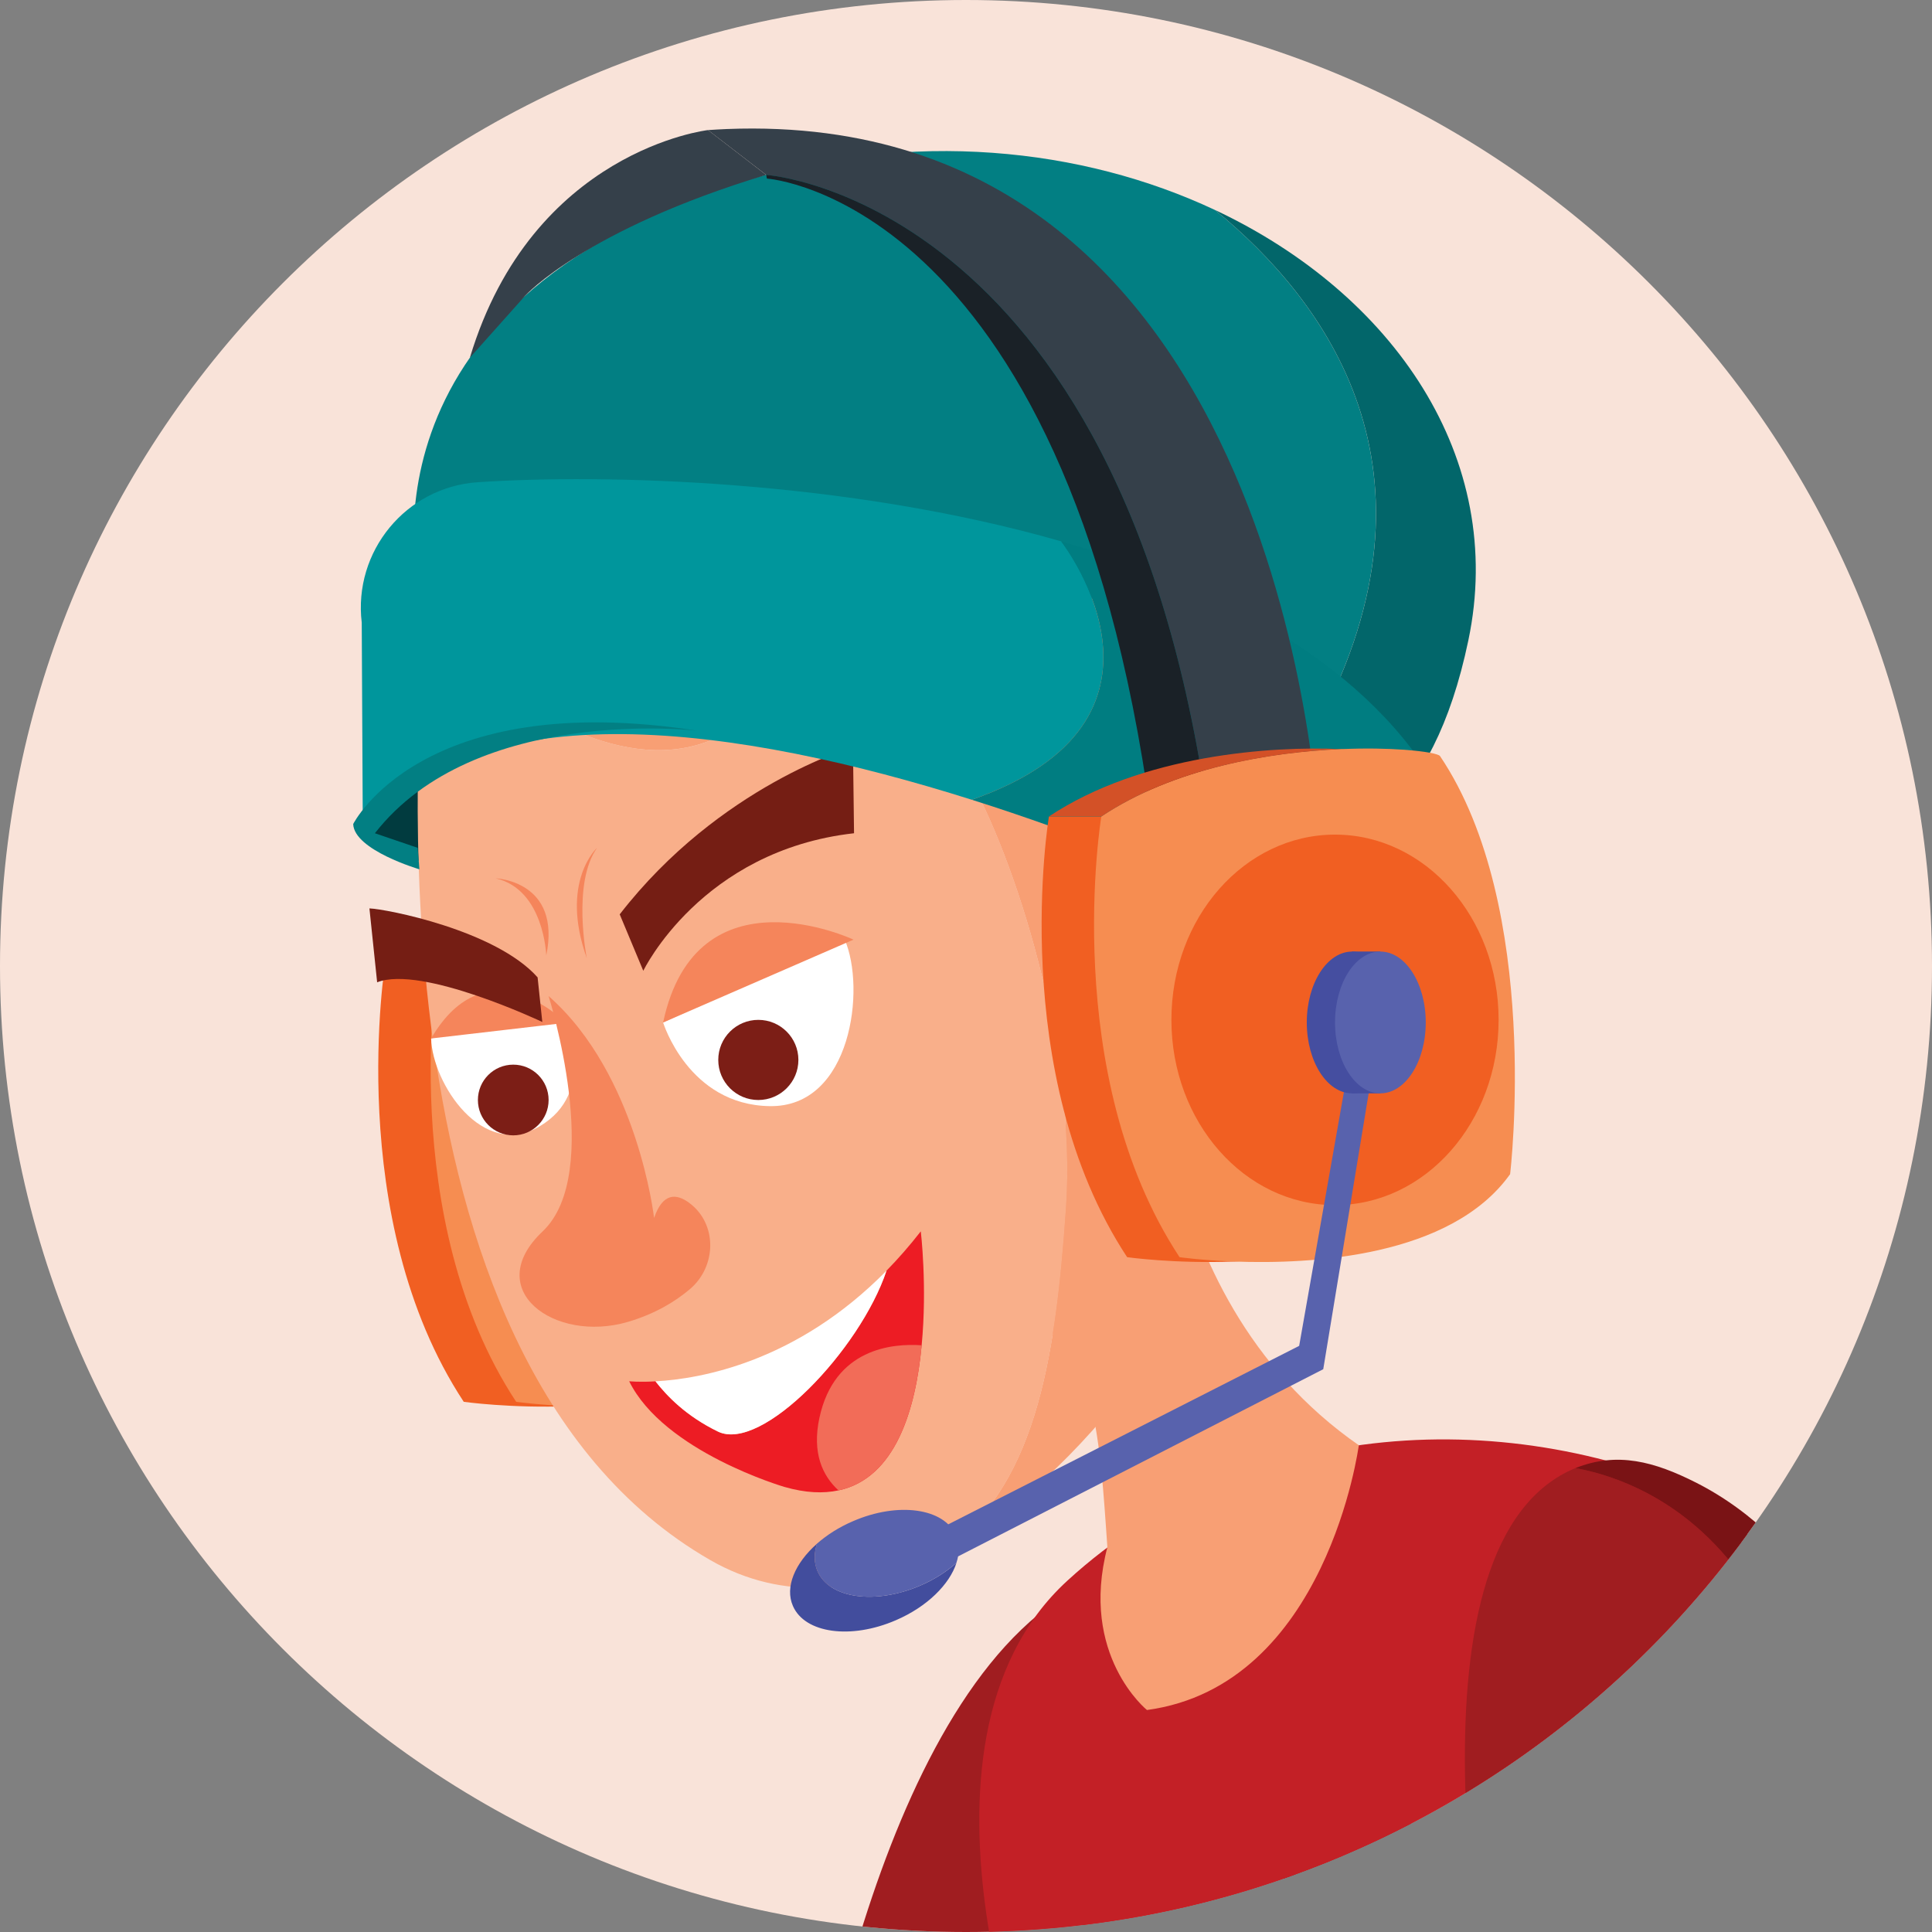 <?xml version="1.0" encoding="utf-8"?>
<!-- Generator: Adobe Illustrator 25.2.3, SVG Export Plug-In . SVG Version: 6.00 Build 0)  -->
<svg version="1.1" id="Layer_1" xmlns="http://www.w3.org/2000/svg" xmlns:xlink="http://www.w3.org/1999/xlink" x="0px" y="0px"
	 viewBox="0 0 576 576" enable-background="new 0 0 576 576" xml:space="preserve">
<rect x="0" y="0" width="576" height="576" fill="#808080" stroke="none"/>
<g>
	<g>
		<defs>
			<path id="SVGID_1_" d="M576,288c0,159.06-128.94,288-288,288S0,447.06,0,288S128.94,0,288,0S576,128.94,576,288z"/>
		</defs>
		<use xlink:href="#SVGID_1_"  overflow="visible" fill="#F9E3D9"/>
		<clipPath id="SVGID_2_">
			<use xlink:href="#SVGID_1_"  overflow="visible"/>
		</clipPath>
		<g clip-path="url(#SVGID_2_)">
			<g>
				<g>
					<path fill="#F15F22" d="M138.26,417.93c0,0,14.01,1.98,31.88,1.3c23.04-0.9,52.52-6.25,66.67-26.05c0,0,6.37-52.91-7.84-96.95
						c-3.22-9.92-7.45-19.38-13.05-27.69c-0.51-0.74-5.76-1.7-13.95-2.07c-21.2,0.9-49.73,5.66-71.41,20.09h-15.63
						C114.93,286.55,102.26,363.23,138.26,417.93z"/>
					<path fill="#F68D51" d="M153.89,417.93c0,0,6.48,0.93,16.25,1.3c23.1,0.86,64.65-1.33,82.3-26.05c0,0,9.55-79.43-20.89-124.64
						c-0.43-0.65-4.35-1.42-10.6-1.88c-5.04-0.37-11.54-0.53-18.99-0.19c-21.2,0.9-49.73,5.66-71.41,20.09
						C130.56,286.55,117.89,363.23,153.89,417.93z"/>
				</g>
				<path fill="#D35127" d="M119.77,286.55h15.63c21.68-14.43,50.21-19.19,71.41-20.09C186.3,265.5,147.48,268.13,119.77,286.55z"/>
			</g>
			<g>
				<path fill="#F89F74" d="M250.48,647.43c8.88-3.47,19.56-2.82,30.45,0H250.48z"/>
			</g>
			<g>
				<path fill="#A01D20" d="M240,647.43c9.17-54.84,38.47-183.51,111.45-181.31c24.86,15.9,70.58,61.17-3.11,181.31H240z"/>
				<path fill="#7A1315" d="M348.01,647.43c72.32-121.4,18-173.06-6.88-188.96c10.63,0.61,22.23,5.02,34.92,14.2
					c66.59,48.11,48.45,121.33,21.11,174.76H348.01z"/>
			</g>
			<path fill="#013B3F" d="M128.53,259.17c-0.03-0.81-18.39-10.79-18.39-10.79l11.34-18.07l17.35-3.35L128.53,259.17z"/>
			<path fill="#F89F74" d="M344.1,312.5c2.91,5.39,2.13,100.04,90.34,133.75c88.2,33.72-31.08,129.1-75.59,98.08
				c-44.5-31.02-15.45-127.98-46.98-148.08C266.15,367.09,344.1,312.5,344.1,312.5z"/>
			<path fill="#C32026" d="M315.24,647.43l-4.69-14.81l25.76-121.02c0,0,29.09,19.72,78.55-10.5
				c49.45-30.22,96.09-55.48,96.09-55.48s59.91,61.06,92.62,201.81H315.24z"/>
			<path fill="#027F83" d="M125.04,176.66l204.69,58.15c0,0,23.73,17.81,49.53,18.81c1.75-10.75,6.15-23.41,13.95-38.27
				c39.53-75.28,2.2-125.65-30.99-152.75c-39.63-18.62-90.1-23.99-140.87-8.49C102.35,90.47,125.04,176.66,125.04,176.66z"/>
			<path fill="#02666A" d="M393.22,215.35c-7.81,14.86-12.2,27.52-13.95,38.27c23.08,0.94,47.82-11.65,58.5-62.71
				c11.4-54.3-22.27-103.25-75.54-128.31C395.42,89.7,432.75,140.07,393.22,215.35z"/>
			<path fill="#35404A" d="M211.08,38.78c0,0-52.37,5.99-70.99,67.86l16.47-18.46c0,0,17.87-19.73,71.86-36.04L211.08,38.78z"/>
			<path fill="#F9AF8A" d="M317.82,360.15c-3.22,46.86-9.49,84.02-37.78,103.18c0,0.05-0.05,0.05-0.05,0.05
				c-0.05,0.05-0.14,0.09-0.18,0.09c-22.43,11.54-46.23,14.21-68.08,1.63c-106.04-60.95-85.24-259.5-86.06-268.4l22.66-2.09
				c2.63,7.49,4.68,12.49,4.68,12.49s32.75,26.25,61.13,12.63c28.34-13.63,59.04-15.31,73.76,10.22
				C302.7,255.46,321.09,313.19,317.82,360.15z"/>
			<path fill="#751E14" d="M184.76,272.6l7.03,16.83c0,0,17.25-35.88,62.83-41.01l-0.32-25.7
				C254.3,222.72,214.53,234.19,184.76,272.6z"/>
			<path fill="#FFFFFF" d="M229.53,329.78c-24.31-0.34-31.83-24.94-31.83-24.94l9.64-4.41l21.75-9.9l22.74-10.4
				C258.17,294.59,253.89,330.14,229.53,329.78z"/>
			<g>
				<path fill="#FFFFFF" d="M168.7,304.95c0,0,9.36,20.63-7.75,30.81c-17.12,10.18-32.02-12.81-32.42-26.14l7.37-2.35l17.12-1.35
					L168.7,304.95z"/>
			</g>
			<g>
				<path fill="#ED1C24" d="M274.78,401.08c-1.77,19.03-7.76,39.64-24.8,43.26c-4.55,0.98-9.87,0.76-16.1-1.03
					c0,0-35.91-10.46-46.3-31.51c0,0,2.89,0.32,7.84,0.03c3.4,4.32,8.99,10.28,18.62,14.97c13.08,6.34,42.35-24.32,50.26-47.96
					c3.44-3.52,6.88-7.43,10.22-11.73C274.52,367.11,276.48,383.42,274.78,401.08z"/>
				<path fill="#FFFFFF" d="M264.3,378.84c-7.91,23.64-37.18,54.3-50.26,47.96c-9.63-4.69-15.22-10.66-18.62-14.97
					C208.87,411.1,237.57,406.07,264.3,378.84z"/>
				<path fill="#F26C58" d="M274.78,401.08c-1.77,19.03-7.76,39.64-24.8,43.26c-4.81-4.41-7.91-11.2-5.69-21.6
					C248.76,401.96,266.1,400.47,274.78,401.08z"/>
			</g>
			<circle fill="#7C1E16" cx="153.02" cy="327.95" r="10.54"/>
			<path fill="#7C1E16" d="M238.03,316c0,6.6-5.35,11.95-11.95,11.95c-6.6,0-11.94-5.35-11.94-11.95c0-6.6,5.35-11.94,11.94-11.94
				C232.68,304.06,238.03,309.4,238.03,316z"/>
			<path fill="#F5855B" d="M178.02,252.75c0,0-11.2,10.11-3.08,32.92C174.94,285.68,170.48,263.31,178.02,252.75z"/>
			<path fill="#F5855B" d="M147.8,261.87c0,0,19.65,0.71,15.06,23.01C162.86,284.88,162.24,265.19,147.8,261.87z"/>
			<path fill="#F5855B" d="M197.7,304.84l56.76-24.7C254.46,280.14,207.63,258.1,197.7,304.84z"/>
			<path fill="#F5855B" d="M128.53,309.61l40.17-4.67C168.7,304.95,145.27,280.88,128.53,309.61z"/>
			<path fill="#751E14" d="M110.14,270.83c4.96,0.16,37.63,6.49,50.14,20.56l1.4,13.3c0,0-35.98-17.06-49.24-11.83L110.14,270.83z"
				/>
			<path fill="#F89F74" d="M371.86,342.98c-9.77,42.24-48.28,97.92-91.83,120.35c28.29-19.17,34.56-56.32,37.78-103.18
				c3.27-46.96-15.12-104.68-29.93-130.2c-14.71-25.53-45.41-23.84-73.76-10.22c-28.38,13.62-61.13-12.63-61.13-12.63
				s-2.05-5-4.68-12.49l194.24-17.94C342.57,176.67,386.71,278.85,371.86,342.98z"/>
			<g>
				<path fill="#F89F74" d="M342.56,296.68c0,0,29.6-70.32,62.71-41.2c33.12,29.13,6.78,93.64-32.28,93.14
					c-39.06-0.5-34.05-18.51-34.05-18.51L342.56,296.68z"/>
				<path fill="#F47644" d="M358.47,312.33c0,0,3.89,13.89,14.62,9.66c10.73-4.23,8.33-16.29-0.51-18.96
					c-8.84-2.67-7.97-0.1-7.97-0.1s16.29-38.75,26.47-34.71c10.18,4.04,27.27,20.35,16.44,32.4c-10.83,12.04-10.17,7.24-6.93,0.51
					c3.25-6.73,8.56-10.57,2.77-16.51c-5.79-5.94-15.21-10.13-15.21-10.13l-16.55,24.01c0,0,15.1,6.81,11.98,15.64
					c-3.12,8.84-16.07,21.61-25.26,10.66C358.31,324.82,352.97,318.73,358.47,312.33z"/>
			</g>
			<path fill="#F5855B" d="M163.56,296.97c0,0,16.64,52.74-1.77,70.14c-18.41,17.4,3.52,33.41,25.38,27
				c8.08-2.37,14.11-6.04,18.49-9.75c8.03-6.77,8.27-19.5-0.18-25.74c-3.84-2.85-7.88-3.07-10.47,4.5
				C195,363.12,190.18,320.37,163.56,296.97z"/>
			<path fill="#00969C" d="M107.85,185.66l0.32,62.49c33.54-43.44,112.9-31.4,181.57-9.71c67.15-23.44,28-75.24,26.65-77.02
				c-0.03-0.03-0.03-0.03-0.03-0.03c-64.2-18.42-136.37-20.14-173.93-17.62C121.03,145.22,105.29,164.39,107.85,185.66z"/>
			<path fill="#027F83" d="M207.84,217.85c0,0-66.13-7.84-96.07,30.57l12.76,4.35l0.51,6.4c0,0-19.45-5.7-19.74-13.49
				C105.3,245.68,125.53,205.07,207.84,217.85z"/>
			<path fill="#C32026" d="M310.55,632.62c0,0-46.54-111.71,7.66-161.35c54.2-49.64,132.84-52.47,193.77-23.83
				C564.91,472.31,310.55,632.62,310.55,632.62z"/>
			<path fill="#F89F74" d="M405.11,430.88c0,0-9.43,71.65-63.16,78.94c0,0-20.21-16.31-11.8-48.54
				C330.15,461.28,372.67,420.72,405.11,430.88z"/>
			<path fill="#007D81" d="M289.74,238.44c63.81,20.17,118.4,48.66,118.4,48.66l21.69-50.09c-21.08-38.3-64.98-61.71-113.45-75.59
				C317.75,163.19,356.89,215,289.74,238.44z"/>
			<path fill="#35404A" d="M211.08,38.78l17.35,13.36c0,0,109.72,7.24,132.99,200.63l31.81-4.37c0,0-8.36-216.54-176.55-209.93
				C214.85,38.54,212.98,38.66,211.08,38.78z"/>
			<path fill="#1A2127" d="M228.43,52.14l0.21,1.1c0,0,92.45,5.99,115.71,199.38l17.07,0.15C338.15,59.38,228.43,52.14,228.43,52.14
				z"/>
			<g>
				<g>
					<g enable-background="new    ">
						<g>
							<path fill="#FFFFFF" d="M390.29,647.43c-4.48-0.9-9.01-1.22-13.52-0.74c-1.49,0.16-2.94,0.43-4.37,0.74h-11.85
								c4.58-2.44,9.7-4.05,15.27-4.64c8.86-0.94,17.86,0.82,26.36,4.64H390.29z"/>
						</g>
					</g>
				</g>
			</g>
			<g>
				<path fill="#F9AF8A" d="M545.48,647.43l-28.26-4.89c0.4,0.39,1.38,2.11,2.71,4.89h-55.27c-2.27-23.38-3.16-40.43-1.15-42.03
					c29.09-23.27,115.19-0.32,115.19-0.32l-1.86,42.36H545.48z"/>
				<path fill="#F89F74" d="M519.49,647.43c-1.05-2.79-1.87-4.51-2.26-4.89l28.26,4.89H519.49z"/>
			</g>
			<g>
				<path fill="#A01D20" d="M452.52,647.43c-12.71-57.74-35.03-188.28,17.21-209.75c27.78,5.23,98.15,35.52,64.88,209.75H452.52z"/>
				<path fill="#7A1315" d="M534.61,647.43c33.27-174.23-37.11-204.53-64.88-209.75c12.48-4.97,23.56-1.91,35.92,4.34
					c69,34.94,78.88,155.39,79.94,205.41H534.61z"/>
			</g>
			<g>
				<g>
					<path fill="#F15F22" d="M336.04,374.81c0,0,14.01,1.98,31.88,1.3c23.04-0.9,52.52-6.25,66.67-26.05c0,0,6.36-52.91-7.84-96.95
						c-3.21-9.92-7.44-19.38-13.04-27.69c-0.51-0.74-5.76-1.7-13.95-2.07c-21.2,0.9-49.73,5.65-71.41,20.09h-15.63
						C312.71,243.43,300.03,320.11,336.04,374.81z"/>
					<path fill="#F68D51" d="M351.67,374.81c0,0,6.48,0.93,16.26,1.3c23.1,0.86,64.64-1.33,82.29-26.05c0,0,9.55-79.43-20.89-124.64
						c-0.42-0.65-4.35-1.42-10.6-1.89c-5.03-0.36-11.54-0.52-18.98-0.18c-21.2,0.9-49.73,5.65-71.41,20.09
						C328.34,243.43,315.66,320.11,351.67,374.81z"/>
				</g>
				<path fill="#D35127" d="M312.71,243.43h15.63c21.68-14.43,50.21-19.19,71.41-20.09C379.23,222.38,340.42,225.01,312.71,243.43z"
					/>
			</g>
			<path fill="#F15F22" d="M349.24,304.06c0,30.5,21.84,55.23,48.78,55.23c26.94,0,48.77-24.73,48.77-55.23
				c0-30.51-21.84-55.23-48.77-55.23C371.08,248.82,349.24,273.55,349.24,304.06z"/>
			<g>
				<path fill="#424D9D" d="M236.4,478.8c3.54,8.15,17.26,10.07,30.71,4.24c9.3-4,15.99-10.68,18.05-17.1
					c-2.96,2.63-6.57,4.96-10.72,6.75c-13.45,5.79-27.2,3.91-30.71-4.28c-1.08-2.52-1.07-5.3-0.15-8.18
					C237.01,466.04,233.93,473.18,236.4,478.8z"/>
				<path fill="#5862AD" d="M243.71,468.42c3.51,8.19,17.27,10.07,30.71,4.28c4.15-1.79,7.77-4.13,10.72-6.75
					c0.96-2.85,0.96-5.67-0.12-8.19c-3.54-8.14-17.27-10.07-30.71-4.24c-4.19,1.79-7.81,4.13-10.76,6.72
					C242.65,463.12,242.63,465.9,243.71,468.42z"/>
				<polygon fill="#5862AD" points="403.68,308.48 387.33,401.25 276.21,457.77 279.74,467.04 394.51,408.21 410.75,309.55 				"/>
			</g>
			<g>
				<path fill="#454EA0" d="M389.6,304.83c0,11.68,6.06,21.14,13.52,21.14s13.52-9.46,13.52-21.14c0-11.67-6.06-21.13-13.52-21.13
					S389.6,293.16,389.6,304.83z"/>
				<polygon fill="#454EA0" points="403.12,283.69 411.55,283.69 411.55,325.97 403.12,325.97 393.98,312.79 393.98,297.89 				"/>
				<path fill="#5862AD" d="M398.02,304.83c0,11.68,6.05,21.14,13.52,21.14s13.53-9.46,13.53-21.14c0-11.67-6.06-21.13-13.53-21.13
					S398.02,293.16,398.02,304.83z"/>
			</g>
		</g>
	</g>
</g>
</svg>
